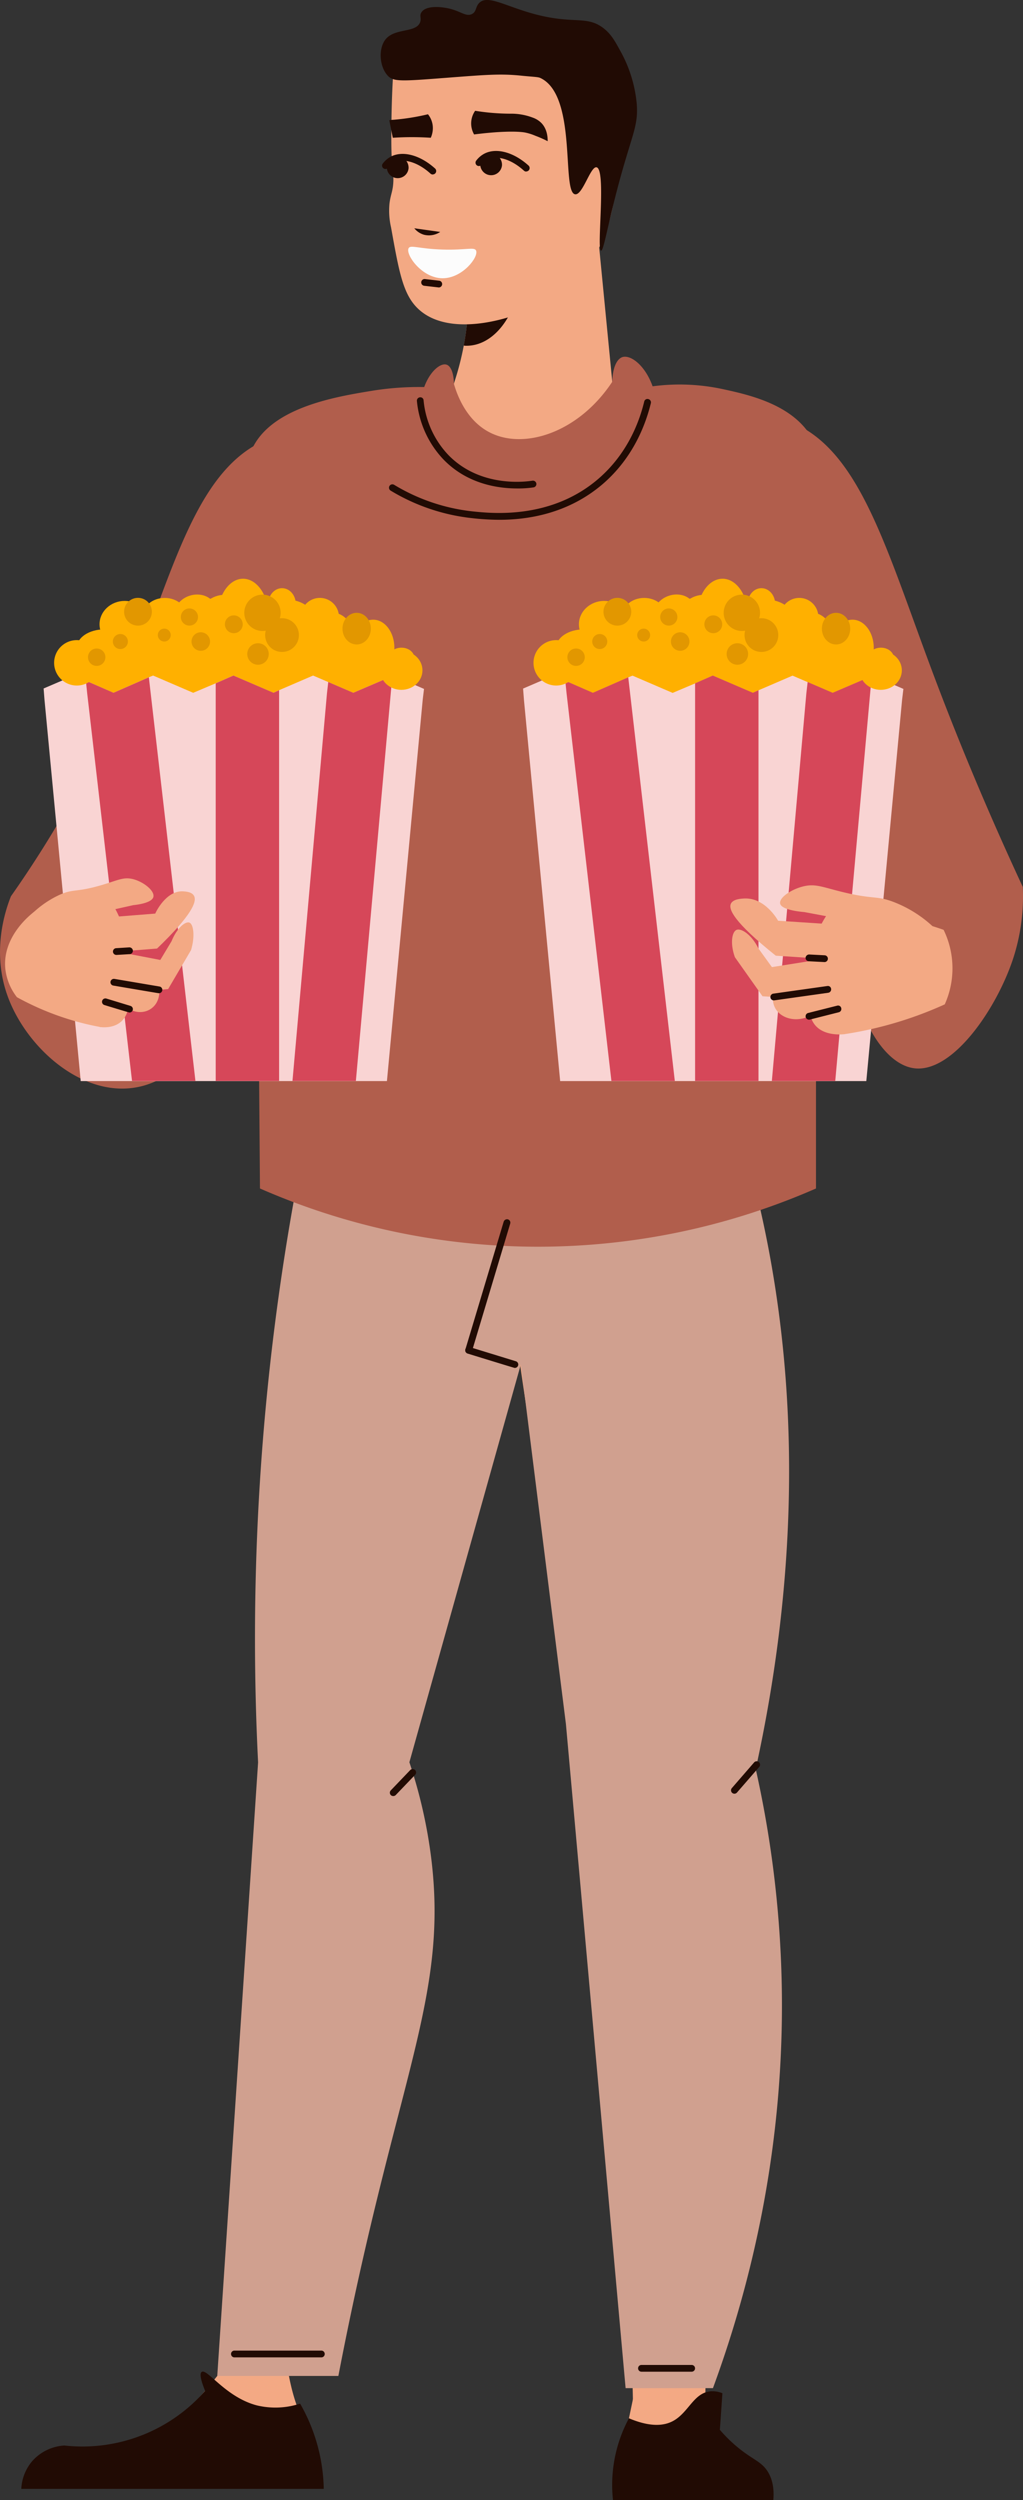 <svg xmlns="http://www.w3.org/2000/svg" width="441.95" height="1080" viewBox="0 0 441.95 1080"><rect x="0" y="0" width="441.95" height="1080" fill="#333333" stroke="none"/><g id="Слой_2" data-name="Слой 2"><g id="set02_547952758"><g id="set02_547952758-2" data-name="set02_547952758"><path d="M91.89 399.77C102.25 431.7 85.22 462.54 62 469c-24.82 6.88-50.47-15.81-58.73-38.77-7-19.37-.91-37.09 1.46-43.07a472.83 472.83.0 0 0 49.88-90.43c20.47-49.52 30.17-98.11 65-108.39a47.52 47.52.0 0 1 8.68-1.69q3.28 51.23 6.58 102.47z" fill="#b15e4c"/><path d="M246.31 756.6a30.44 30.44.0 0 0 0 6c3.62 31 21.71 50.52 34 49.59 12.91-1 29-25.36 25.35-59.52 14.61-38.92 35.45-110.9 25.23-200.24a423.23 423.23.0 0 0-29-112.68l-84.94 87c8.07 74.47 15.73 114.8 21.57 138.19a275.72 275.72.0 0 1 8.55 57.64A272.17 272.17.0 0 1 246.31 756.6z" fill="#f3a984"/><path d="M273.44 1037.21l31.21.8c.11-7.78.44-19.84 1.56-34.52 5.73-75.38 23.23-101.62 21.27-147.24-.81-18.91-5.19-46.38-22.53-79.47l-58.9-17.21c5.53 31 10.48 63.47 14.62 97.4A1786.41 1786.41.0 0 1 273.44 1037.21z" fill="#f3a984"/><path d="M266.79 1068.11a8.74 8.74.0 0 0 8.31 10.7h55.49a11.49 11.49.0 0 0 0-6.19c-1.6-5.25-7.22-7.57-9.47-8.73-5.44-2.82-12.37-9.85-17.28-29.21l-30.12.4z" fill="#f3a984"/><path d="M148.19 441.6C142.8 501.16 178 548.31 212.92 553.32 252.4 559 306.26 512.79 304.5 441.6q-1.59-39.86-3.16-79.7c4-7.62 7.88-15.63 11.58-24C336.79 283.62 345 231 346.6 187.22a276.4 276.4.0 0 0-230.51 2.35 487.06 487.06.0 0 0 23.15 127.57c4.56 14 9.54 27.12 14.73 39.3Q151.09 399 148.19 441.6z" fill="#f3a984"/><path d="M365.13 392.27c-.52 39.08 14.32 67.32 29.91 69.21 16.65 2 35.56-25.82 42.66-47.42a86.92 86.92.0 0 0 4.16-30.92c-18.4-39.54-31.23-72-39.42-93.93-21-56.22-32.34-98.74-65-108.38a47.8 47.8.0 0 0-8.69-1.7L322.21 281.6Q343.67 336.94 365.13 392.27z" fill="#b15e4c"/><path d="M239.5 205.61c-2.75 5.68-8.4 7.95-12.1 6.32-3.08-1.37-4-5.09-4.21-5.79z" fill="#210b04"/><path d="M308 205.16a49.92 49.92.0 0 1-18.94 8.07 51.09 51.09.0 0 1-30.18-3.51z" fill="#210b04"/><path d="M203.14 210.44a50.13 50.13.0 0 1-20.22 3.89 51.14 51.14.0 0 1-28.76-9.79z" fill="#210b04"/><path d="M12.18 1073.71l124.43.35a31.16 31.16.0 0 0-.69-19.11 30.5 30.5.0 0 0-2.95-5.72c-3.27-5.25-7.16-14.12-9.26-29.77l-22.56-2.59c-28.48 38.34-44.59 46-54.14 45.45-6.74-.39-13.22 3.34-20 3.4-4.33.0-9.67-.38-12.75 3.08A9.21 9.21.0 0 0 12.18 1073.71z" fill="#f3a984"/><path d="M117.88 744.88c2.94 16 9.88 53.62 24.17 55 16.62 1.65 33.48-46.49 36-53.76C199.61 710.62 238.63 468 232.46 438l-83.82-3C103.76 612 110 702.12 117.88 744.88z" fill="#f3a984"/><path d="M95.72 1024l28.23 2.35c1.56-7.62 4.12-19.41 8-33.63 19.78-73.46 41.42-96.46 48.28-140.71 3.06-19.73 4.1-49.74-8.66-88.91l-53.38-21.23q-.77 47.68-3.75 98.42C110.49 905.33 104 966.68 95.72 1024z" fill="#f3a984"/><path d="M189.6 181.4h76.51l-9-92.46h-60.5a124.86 124.86.0 0 1 4 16.33 122.93 122.93.0 0 1 .84 37.26c-.29 2.32-.67 4.59-1.09 6.74A124.32 124.32.0 0 1 189.6 181.4z" fill="#f3a984"/><path d="M200.34 149.27a5.4 5.4.0 0 0 1.22.09c13 0 23.58-15.75 23.58-35.29a49.19 49.19.0 0 0-.76-8.8H200.59a122.93 122.93.0 0 1 .84 37.26C201.14 144.85 200.76 147.12 200.34 149.27z" fill="#210b04"/><path d="M169.06 58.58v1.31c0 5 .13 8.08.28 10.53.26 4.34.7 5.08.6 7.82-.16 4.43-1.22 5.74-1.68 9.74a32.31 32.31.0 0 0 .7 10.35c3.4 19 5.12 28.56 11.34 34.73 16.12 16 54.51 1.43 67-10.61a66.75 66.75.0 0 0 10-12.63 64.58 64.58.0 0 0 5-11.2 118.9 118.9.0 0 0-1.77-74 81.07 81.07.0 0 0-90.19.0c-.59 7.67-1.09 16.93-1.22 27.46C169.06 54.2 169.06 56.35 169.06 58.58z" fill="#f3a984"/><path d="M227.37 74.12a1.51 1.51.0 0 1-1-.37c-5.49-5-11.66-6.84-15.76-4.73a7.79 7.79.0 0 0-2.57 2.17 1.48 1.48.0 0 1-2.05.23 1.46 1.46.0 0 1-.24-2.06 10.58 10.58.0 0 1 3.53-3c5.15-2.64 12.62-.65 19.06 5.16a1.47 1.47.0 0 1-1 2.55z" fill="#210b04"/><path d="M216.87 71.39a4.71 4.71.0 1 1-4.69-5.12A4.92 4.92.0 0 1 216.87 71.39z" fill="#210b04"/><path d="M187 75.39a1.51 1.51.0 0 1-1-.37c-5.48-5-11.69-6.82-15.76-4.74a8.17 8.17.0 0 0-2.57 2.16 1.47 1.47.0 0 1-2.05.25 1.45 1.45.0 0 1-.24-2.06 10.83 10.83.0 0 1 3.53-3c5.18-2.66 12.66-.6 19.06 5.17a1.47 1.47.0 0 1-1 2.55z" fill="#210b04"/><path d="M176.51 72.66a4.71 4.71.0 1 1-4.69-5.12A4.92 4.92.0 0 1 176.51 72.66z" fill="#210b04"/><path d="M231.24 58.63a22.08 22.08.0 0 0-4.5-1.4c-3.67-.63-11.63-.48-21.92.85a9.54 9.54.0 0 1 .45-10.22 97 97 0 0 0 15.14 1.25 26.22 26.22.0 0 1 9.67 1.67 10 10 0 0 1 3.43 2c3 2.71 3.11 6.82 3.09 8.22A48.39 48.39.0 0 0 231.24 58.63z" fill="#210b04"/><path d="M169.43 58.23l.27 1.28a127 127 0 0 1 16.4.0 10.07 10.07.0 0 0 .79-5.62 9.58 9.58.0 0 0-2-4.53 97.89 97.89.0 0 1-15 2.39c-.38.0-.93.06-1.69.17C168.56 53.94 169 56.05 169.43 58.23z" fill="#210b04"/><path d="M190.19 100.19a8.79 8.79.0 0 1-7 1.22 8.36 8.36.0 0 1-4.21-2.8z" fill="#210b04"/><path d="M189.6 124.18l-6.25-.72a1.46 1.46.0 0 1 .18-2.92l6.25.72a1.47 1.47.0 0 1-.18 2.92z" fill="#210b04"/><path d="M205.65 108.2c1.33 2.67-5.83 12.07-14.51 12-9-.07-16.09-10.37-14.61-13 .87-1.53 4.34.28 14.61.6S204.85 106.58 205.65 108.2z" fill="#fcfcfc"/><path d="M270.27 1031.63H308c15.4-41.87 32.1-104.53 29.55-180.83a468.22 468.22.0 0 0-11.07-86.62c17.14-78.24 24.62-179.33-10-285.18q-5.56-17-12-32.76l-91.14 50.28 31.14 248.19c.12 1.27 4.27 47.39 4.38 48.66z" fill="#d0a08f"/><path d="M93.86 1026.36h52.32c1.25-6.49 3.35-17.24 6.17-30.46 22.19-104.08 40.7-137.3 34-192.76a213.6 213.6.0 0 0-9.49-41.88l67.89-242.35 59.75-72.67a396.23 396.23.0 0 1-110.13 4.05 394.14 394.14.0 0 1-50.71-8.66 1073.21 1073.21.0 0 0-32.16 319.7Q102.68 893.84 93.86 1026.36z" fill="#d0a08f"/><path d="M112.31 513.4a299.31 299.31.0 0 0 240.21.0V216.59c1.71-5.55 3.69-15.25-.42-24.71-7.25-16.67-28-21.22-39.86-23.79a88.31 88.31.0 0 0-30.3-1.21c-3.35-9.31-9.66-13.79-13.14-12.59-2.74 1-4.22 5.58-4.29 10.62-14.48 21.94-38.07 29.57-53 21.86-10.12-5.21-14.08-16.29-15.43-21 0-4-1.11-7.57-3.15-8.24-2.53-.84-7.09 2.65-9.67 9.67a126.56 126.56.0 0 0-22.72 1.64c-16 2.63-44.61 7.35-52.2 26.4-1.48 3.73-3.91 12.42 1.71 26.28z" fill="#b15e4c"/><path d="M169.85 775.86a1.51 1.51.0 0 1-1-.41 1.46 1.46.0 0 1 0-2.07l8.39-8.76a1.51 1.51.0 0 1 2.09.0 1.47 1.47.0 0 1 0 2.07l-8.39 8.76A1.53 1.53.0 0 1 169.85 775.86z" fill="#210b04"/><path d="M317.27 774.85a1.47 1.47.0 0 1-1.11-2.42l9.62-11.09a1.47 1.47.0 0 1 2.22 1.93l-9.62 11.08A1.48 1.48.0 0 1 317.27 774.85z" fill="#210b04"/><path d="M222.41 590.94c-.43-.07-20.37-6.22-20.37-6.22a1.47 1.47.0 0 1-1-1.83 1.44 1.44.0 0 1 1.83-1l20 6.15a1.47 1.47.0 0 1-.43 2.87z" fill="#210b04"/><path d="M202.47 584.78c-1.2-.29-1.64-1.1-1.41-1.88l16.54-55.16a1.53 1.53.0 0 1 1.82-1 1.47 1.47.0 0 1 1 1.83l-16.54 55.16A1.44 1.44.0 0 1 202.47 584.78z" fill="#210b04"/><path d="M138.94 1018.34H101.16a1.47 1.47.0 0 1 0-2.93h37.78a1.47 1.47.0 0 1 0 2.93z" fill="#210b04"/><path d="M298.81 1024.53H277.12a1.46 1.46.0 0 1 0-2.92h21.69a1.46 1.46.0 0 1 0 2.92z" fill="#210b04"/><path d="M139.87 1075.14H9.2A19.89 19.89.0 0 1 14.06 1063a20.15 20.15.0 0 1 13.74-6.59 70.48 70.48.0 0 0 60.81-23.6c-2.48-6.11-2.12-7.73-1.48-8.18 2.33-1.66 10.23 10.82 23.72 14.42a34.29 34.29.0 0 0 18.8-.73 76.69 76.69.0 0 1 10.22 36.86z" fill="#210b04"/><path d="M334.08 1080H264.82a60.89 60.89.0 0 1 6.89-35.35c9.65 4.07 15.36 3.08 18.83 1.29 6.87-3.53 9-12.2 16.33-12.93a11 11 0 0 1 5.22.82q-.54 7.9-1.1 15.8a61.65 61.65.0 0 0 7.7 7.56c6.45 5.32 10 6 12.78 10.17C333 1069.68 334.65 1073.54 334.08 1080z" fill="#210b04"/><path d="M177 299.28c-.32 21.5-50.42 44.3-92.6 37.31C60.8 332.67 27.78 317.43 27.77 298s32.64-34.81 56.66-38.59C127.24 252.67 177.36 277.61 177 299.28z" fill="#ffb000"/><path d="M183.18 297.6l-.56 4.66L167.16 467H34.87L19.22 302.26l-.38-4.85 13.05-5.59 5.21 2.24L49 299.28l15.28-6.71 1.86-.75 17.33 7.46 9.69-4.1 7.64-3.36 17.32 7.46 2.43-1.12 14.71-6.34 6.52 2.8 10.81 4.66 17-7.27C170 291.82 183.18 297.6 183.18 297.6z" fill="#f9d4d3"/><path d="M84.43 466.96H57.04L37.66 299.46 37.1 294.06 49.03 299.27 64.31 292.57 64.86 297.41 84.43 466.96z" fill="#d64759"/><path d="M120.58 298.16V466.96H93.19V295.18L100.83 291.82 118.15 299.27 120.58 298.16z" fill="#d64759"/><path d="M169.58 292.01 169.02 297.23 153.74 466.96H126.35L141.26 299.46 141.81 294.62 152.62 299.27 169.58 292.01z" fill="#d64759"/><path d="M43 286.33a9.81 9.81.0 1 1-9.81-9.81A9.81 9.81.0 0 1 43 286.33z" fill="#ffb000"/><path d="M56.83 279.78c0 4.35-5.29 7.89-11.82 7.89s-11.82-3.54-11.82-7.89 5.29-7.9 11.82-7.9S56.83 275.42 56.83 279.78z" fill="#ffb000"/><path d="M64.79 269.68c0 5.57-4.88 10.1-10.9 10.1S43 275.25 43 269.68s4.88-10.1 10.89-10.1S64.79 264.1 64.79 269.68z" fill="#ffb000"/><path d="M80.86 266.54c0 4.55-4.34 8.24-9.7 8.24s-9.7-3.69-9.7-8.24 4.34-8.25 9.7-8.25S80.86 262 80.86 266.54z" fill="#ffb000"/><path d="M86.78 272.05c-4.81 1.64-9.82-.3-11.21-4.35S77 259 81.75 257.39s9.83.3 11.21 4.34S91.58 270.4 86.78 272.05z" fill="#ffb000"/><path d="M115.9 265.59c0 8.59-4.86 15.56-10.86 15.56s-10.86-7-10.86-15.56S99.05 250 105 250 115.9 257 115.9 265.59z" fill="#ffb000"/><path d="M107.65 265.85c0 4.93-4.68 8.93-10.46 8.93s-10.47-4-10.47-8.93 4.69-8.92 10.47-8.92S107.65 260.92 107.65 265.85z" fill="#ffb000"/><path d="M137.77 271.45c0 6.88-6.23 12.45-13.9 12.45S110 278.33 110 271.45 116.19 259 123.87 259 137.77 264.57 137.77 271.45z" fill="#ffb000"/><path d="M153 276.19c0 6.34-4.12 11.48-9.2 11.48s-9.19-5.14-9.19-11.48 4.12-11.47 9.19-11.47S153 269.86 153 276.19z" fill="#ffb000"/><path d="M127.78 260.88c0 3.76-2.66 6.81-5.94 6.81s-5.94-3.05-5.94-6.81 2.66-6.8 5.94-6.8S127.78 257.12 127.78 260.88z" fill="#ffb000"/><path d="M144.56 271.77a8.25 8.25.0 1 1-1.13-11.61A8.24 8.24.0 0 1 144.56 271.77z" fill="#ffb000"/><path d="M170.38 279.85c0 6.71-4.13 12.16-9.21 12.16S152 286.56 152 279.85s4.12-12.16 9.21-12.16S170.38 273.13 170.38 279.85z" fill="#ffb000"/><path d="M182.51 289.58c0 4.65-4.09 8.42-9.12 8.42s-9.13-3.77-9.13-8.42 4.09-8.43 9.13-8.43S182.51 284.92 182.51 289.58z" fill="#ffb000"/><path d="M179 284.23c0 2.46-2.49 4.45-5.57 4.45s-5.58-2-5.58-4.45 2.5-4.45 5.58-4.45S179 281.77 179 284.23z" fill="#ffb000"/><path d="M160.21 271.56c0 3.78-2.74 6.84-6.12 6.84s-6.13-3.06-6.13-6.84 2.74-6.84 6.13-6.84S160.21 267.78 160.21 271.56z" fill="#e29700"/><circle cx="70.97" cy="274.34" r="2.79" fill="#e29700"/><path d="M85.54 266.54a3.71 3.71.0 1 1-3.71-3.71A3.71 3.71.0 0 1 85.54 266.54z" fill="#e29700"/><path d="M90.74 277.13a4 4 0 1 1-4-4 4 4 0 0 1 4 4z" fill="#e29700"/><path d="M104.86 269.68a3.85 3.85.0 1 1-3.85-3.85A3.85 3.85.0 0 1 104.86 269.68z" fill="#e29700"/><path d="M121.24 264.72a7.85 7.85.0 1 1-7.85-7.85A7.85 7.85.0 0 1 121.24 264.72z" fill="#e29700"/><path d="M129.13 274.34a7.29 7.29.0 1 1-7.29-7.29A7.29 7.29.0 0 1 129.13 274.34z" fill="#e29700"/><path d="M116.1 282.5a4.64 4.64.0 1 1-4.64-4.63A4.64 4.64.0 0 1 116.1 282.5z" fill="#e29700"/><circle cx="52" cy="277.13" r="3.25" fill="#e29700"/><circle cx="41.77" cy="283.9" r="3.76" fill="#e29700"/><path d="M65.61 264.26a6 6 0 1 1-6-6 6 6 0 0 1 6 6z" fill="#e29700"/><path d="M384.13 299.28c-.32 21.5-50.42 44.3-92.6 37.31-23.63-3.92-56.64-19.16-56.66-38.59s32.65-34.81 56.66-38.59C334.34 252.67 384.46 277.61 384.13 299.28z" fill="#ffb000"/><path d="M390.28 297.6l-.56 4.66L374.26 467H242l-15.65-164.7-.37-4.85 13-5.59 5.21 2.24 11.93 5.22 15.28-6.71 1.86-.75 17.33 7.46 9.69-4.1 7.64-3.36 17.32 7.46 2.43-1.12 14.72-6.34 6.52 2.8 10.8 4.66 17-7.27C377.05 291.82 390.28 297.6 390.28 297.6z" fill="#f9d4d3"/><path d="M291.53 466.96H264.14L244.76 299.46 244.21 294.06 256.13 299.27 271.41 292.57 271.97 297.41 291.53 466.96z" fill="#d64759"/><path d="M327.68 298.16V466.96H300.29V295.18L307.93 291.82 325.25 299.27 327.68 298.16z" fill="#d64759"/><path d="M376.68 292.01 376.12 297.23 360.84 466.96H333.45L348.36 299.46 348.92 294.62 359.72 299.27 376.68 292.01z" fill="#d64759"/><path d="M250.1 286.33a9.81 9.81.0 1 1-9.81-9.81A9.81 9.81.0 0 1 250.1 286.33z" fill="#ffb000"/><path d="M263.93 279.78c0 4.35-5.29 7.89-11.82 7.89s-11.82-3.54-11.82-7.89 5.29-7.9 11.82-7.9S263.93 275.42 263.93 279.78z" fill="#ffb000"/><path d="M271.89 269.68c0 5.57-4.87 10.1-10.89 10.1s-10.9-4.53-10.9-10.1 4.88-10.1 10.9-10.1S271.89 264.1 271.89 269.68z" fill="#ffb000"/><path d="M288 266.54c0 4.55-4.35 8.24-9.7 8.24s-9.71-3.69-9.71-8.24 4.35-8.25 9.71-8.25S288 262 288 266.54z" fill="#ffb000"/><path d="M293.88 272.05c-4.8 1.64-9.82-.3-11.21-4.35s1.38-8.66 6.19-10.31 9.82.3 11.2 4.34S298.68 270.4 293.88 272.05z" fill="#ffb000"/><path d="M323 265.59c0 8.59-4.87 15.56-10.86 15.56s-10.86-7-10.86-15.56S306.15 250 312.15 250 323 257 323 265.59z" fill="#ffb000"/><path d="M314.75 265.85c0 4.93-4.68 8.93-10.46 8.93s-10.46-4-10.46-8.93 4.68-8.92 10.46-8.92S314.75 260.92 314.75 265.85z" fill="#ffb000"/><path d="M344.87 271.45c0 6.88-6.22 12.45-13.9 12.45s-13.9-5.57-13.9-12.45S323.29 259 331 259 344.87 264.57 344.87 271.45z" fill="#ffb000"/><path d="M360.07 276.19c0 6.34-4.11 11.48-9.19 11.48s-9.2-5.14-9.2-11.48 4.12-11.47 9.2-11.47S360.07 269.86 360.07 276.19z" fill="#ffb000"/><path d="M334.88 260.88c0 3.76-2.66 6.81-5.94 6.81s-5.93-3.05-5.93-6.81 2.65-6.8 5.93-6.8S334.88 257.12 334.88 260.88z" fill="#ffb000"/><path d="M351.67 271.77a8.25 8.25.0 1 1-1.14-11.61A8.25 8.25.0 0 1 351.67 271.77z" fill="#ffb000"/><ellipse cx="368.27" cy="279.85" rx="9.21" ry="12.16" fill="#ffb000"/><path d="M389.61 289.58c0 4.65-4.08 8.42-9.12 8.42s-9.12-3.77-9.12-8.42 4.08-8.43 9.12-8.43S389.61 284.92 389.61 289.58z" fill="#ffb000"/><path d="M386.13 284.23c0 2.46-2.49 4.45-5.57 4.45s-5.57-2-5.57-4.45 2.49-4.45 5.57-4.45S386.13 281.77 386.13 284.23z" fill="#ffb000"/><path d="M367.31 271.56c0 3.78-2.74 6.84-6.12 6.84s-6.12-3.06-6.12-6.84 2.74-6.84 6.12-6.84S367.31 267.78 367.31 271.56z" fill="#e29700"/><circle cx="278.07" cy="274.34" r="2.79" fill="#e29700"/><path d="M292.64 266.54a3.71 3.71.0 1 1-3.71-3.71A3.71 3.71.0 0 1 292.64 266.54z" fill="#e29700"/><path d="M297.85 277.13a4 4 0 1 1-4-4 4 4 0 0 1 4 4z" fill="#e29700"/><path d="M312 269.68a3.85 3.85.0 1 1-3.85-3.85A3.85 3.85.0 0 1 312 269.68z" fill="#e29700"/><path d="M328.34 264.72a7.85 7.85.0 1 1-7.84-7.85A7.84 7.84.0 0 1 328.34 264.72z" fill="#e29700"/><path d="M336.23 274.34a7.29 7.29.0 1 1-7.29-7.29A7.29 7.29.0 0 1 336.23 274.34z" fill="#e29700"/><path d="M323.2 282.5a4.64 4.64.0 1 1-4.63-4.63A4.64 4.64.0 0 1 323.2 282.5z" fill="#e29700"/><circle cx="259.1" cy="277.13" r="3.25" fill="#e29700"/><circle cx="248.87" cy="283.9" r="3.76" fill="#e29700"/><path d="M272.71 264.26a6 6 0 1 1-6-6 6 6 0 0 1 6 6z" fill="#e29700"/><path d="M407.65 401.67a38 38 0 0 1 .5 32.19 164.7 164.7.0 0 1-36 11.59c-2.55.51-5.05.94-7.51 1.31A38.76 38.76.0 0 1 351 424.61c-3.27-16.22 5.51-28.49 7-30.48a133.64 133.64.0 0 1 49.65 7.54z" fill="#f3a984"/><path d="M356.27 414.14l-1.19 17.92-25.67-1.7-11.93-16.87c-2.11-5.87-1.3-10.9.68-11.79s6.55 2 9.48 8l5.84 8.07z" fill="#f3a984"/><path d="M358.92 427.46l-.67 10.12 6.81 9.13c-.61.09-9.23 1.21-13.28-4.33a9.86 9.86.0 0 1-1.64-3.67c-5.84 3.08-12.39 1.39-15-2.81s-.35-9.08-.13-9.57z" fill="#f3a984"/><path d="M363.65 399.56l-1 15.1-27.5-1.82c-18.2-14.56-20.57-20.13-19.37-22.52 1-2 4.61-2.14 5.86-2.19 8.9-.38 14.28 9.18 14.51 9.61z" fill="#f3a984"/><path d="M402.82 400.06l-26.56-.68L347.49 394c-1.46-.12-10-.88-10.47-3.73-.43-2.61 5-6.2 10.19-7.41 5-1.17 8 .29 16.15 2.32 14.27 3.55 15 1.51 22.84 4.51A52.74 52.74.0 0 1 402.82 400.06z" fill="#f3a984"/><path d="M349.49 440.48a1.47 1.47.0 0 1-.37-2.89l12.53-3.16a1.4 1.4.0 0 1 1.78 1.06 1.45 1.45.0 0 1-1.05 1.78l-12.53 3.17A1.53 1.53.0 0 1 349.49 440.48z" fill="#210b04"/><path d="M334.29 432.15a1.46 1.46.0 0 1-1.45-1.26 1.48 1.48.0 0 1 1.24-1.66l23.33-3.29a1.4 1.4.0 0 1 1.65 1.25 1.48 1.48.0 0 1-1.24 1.66l-23.33 3.29z" fill="#210b04"/><path d="M356.26 415.6l-6.85-.35a1.46 1.46.0 0 1-1.39-1.53 1.57 1.57.0 0 1 1.55-1.4l6.77.35a1.47 1.47.0 0 1-.08 2.93z" fill="#210b04"/><path d="M15 393.7c-.75.54-14.2 10.36-12.69 24.92a24.3 24.3.0 0 0 5 12.15 119.88 119.88.0 0 0 29.94 11.6c2.12.5 4.2.94 6.24 1.3a40 40 0 0 0 11.27-22.15A45.6 45.6.0 0 0 48.87 391a93.39 93.39.0 0 0-9.57.06c-5.88.34-8.57 1.43-15 2.1A87.62 87.62.0 0 1 15 393.7z" fill="#f3a984"/><path d="M50.31 411.05l1 17.92 21.32-1.7 9.91-16.87c1.75-5.87 1.07-10.9-.57-11.79s-5.44 2-7.87 8l-4.85 8.07z" fill="#f3a984"/><path d="M48.1 424.37l.56 10.12q-2.82 4.56-5.65 9.13c.5.09 7.66 1.21 11-4.33a11 11 0 0 0 1.36-3.67c4.85 3.08 10.29 1.39 12.44-2.81s.29-9.08.11-9.57z" fill="#f3a984"/><path d="M44.18 396.47l.83 15.1 22.84-1.82C83 395.19 84.93 389.62 83.94 387.23c-.83-2-3.83-2.13-4.87-2.19-7.39-.38-11.86 9.19-12 9.61z" fill="#f3a984"/><path d="M11.65 397l22.06-.67L57.6 391c1.21-.12 8.31-.88 8.7-3.73.36-2.6-4.18-6.2-8.47-7.41s-6.63.3-13.41 2.32c-11.85 3.55-12.44 1.51-19 4.51A43.22 43.22.0 0 0 11.65 397z" fill="#f3a984"/><path d="M55.94 437.39c-.43-.06-10.83-3.23-10.83-3.23a1.46 1.46.0 1 1 .86-2.8l10.39 3.17a1.46 1.46.0 0 1-.42 2.86z" fill="#210b04"/><path d="M68.56 429.05c-.24.0-19.61-3.3-19.61-3.3a1.47 1.47.0 0 1-1.21-1.69 1.5 1.5.0 0 1 1.69-1.2l19.37 3.28a1.46 1.46.0 0 1-.24 2.91z" fill="#210b04"/><path d="M50.31 412.51a1.46 1.46.0 0 1-.1-2.92l5.65-.35a1.54 1.54.0 0 1 1.55 1.37 1.46 1.46.0 0 1-1.36 1.56l-5.65.34z" fill="#210b04"/><path d="M267.91 21.85a57.71 57.71.0 0 1 7.14 22.67c.82 9.69-1.81 13-7.4 33.51-5.13 18.86-6.82 30.41-8 30.24-2-.28 2.36-35.14-1.93-36-2.62-.53-6 12.13-9.25 11.66-6-.85 1.08-42.78-15.07-50.26-1-.48-3.5-.49-8.38-1-9.13-.91-15.28-.35-33 1-18.95 1.47-22.1 1.63-24.53-1-3.68-4-4.13-12.05-.69-15.94 4.11-4.65 13-2.5 14.7-7.14.64-1.78-.42-2.77.57-4.28 2-3.09 8.52-2.22 9.88-2 6.59.88 9.07 4.19 11.95 2.75C205.93 5 205.34 3 207 1.3 211.3-3.16 221.44 5 238.68 7.75c11.2 1.77 16-.25 22.09 4.47C264 14.75 265.61 17.64 267.91 21.85z" fill="#210b04"/><path d="M223.38 211c-8.15.0-21.46-1.87-31.73-12.45a42.49 42.49.0 0 1-11.54-25.33 1.45 1.45.0 0 1 1.32-1.59A1.39 1.39.0 0 1 183 173a39.58 39.58.0 0 0 10.72 23.57c14 14.39 34 11.43 36.3 11.08a1.5 1.5.0 0 1 1.69 1.2 1.47 1.47.0 0 1-1.21 1.69A44.61 44.61.0 0 1 223.38 211z" fill="#210b04"/><path d="M215.71 224.54a108.59 108.59.0 0 1-11.86-.72 85.64 85.64.0 0 1-35.08-11.88 1.46 1.46.0 1 1 1.49-2.52 82.75 82.75.0 0 0 33.91 11.49c8.38.87 34 3.61 54.54-14.25 12.11-10.55 17.35-23.86 19.6-33.18a1.42 1.42.0 0 1 1.79-1.08 1.47 1.47.0 0 1 1.08 1.76c-2.37 9.74-7.86 23.66-20.53 34.71C245.51 222 227.87 224.54 215.71 224.54z" fill="#210b04"/></g></g></g></svg>